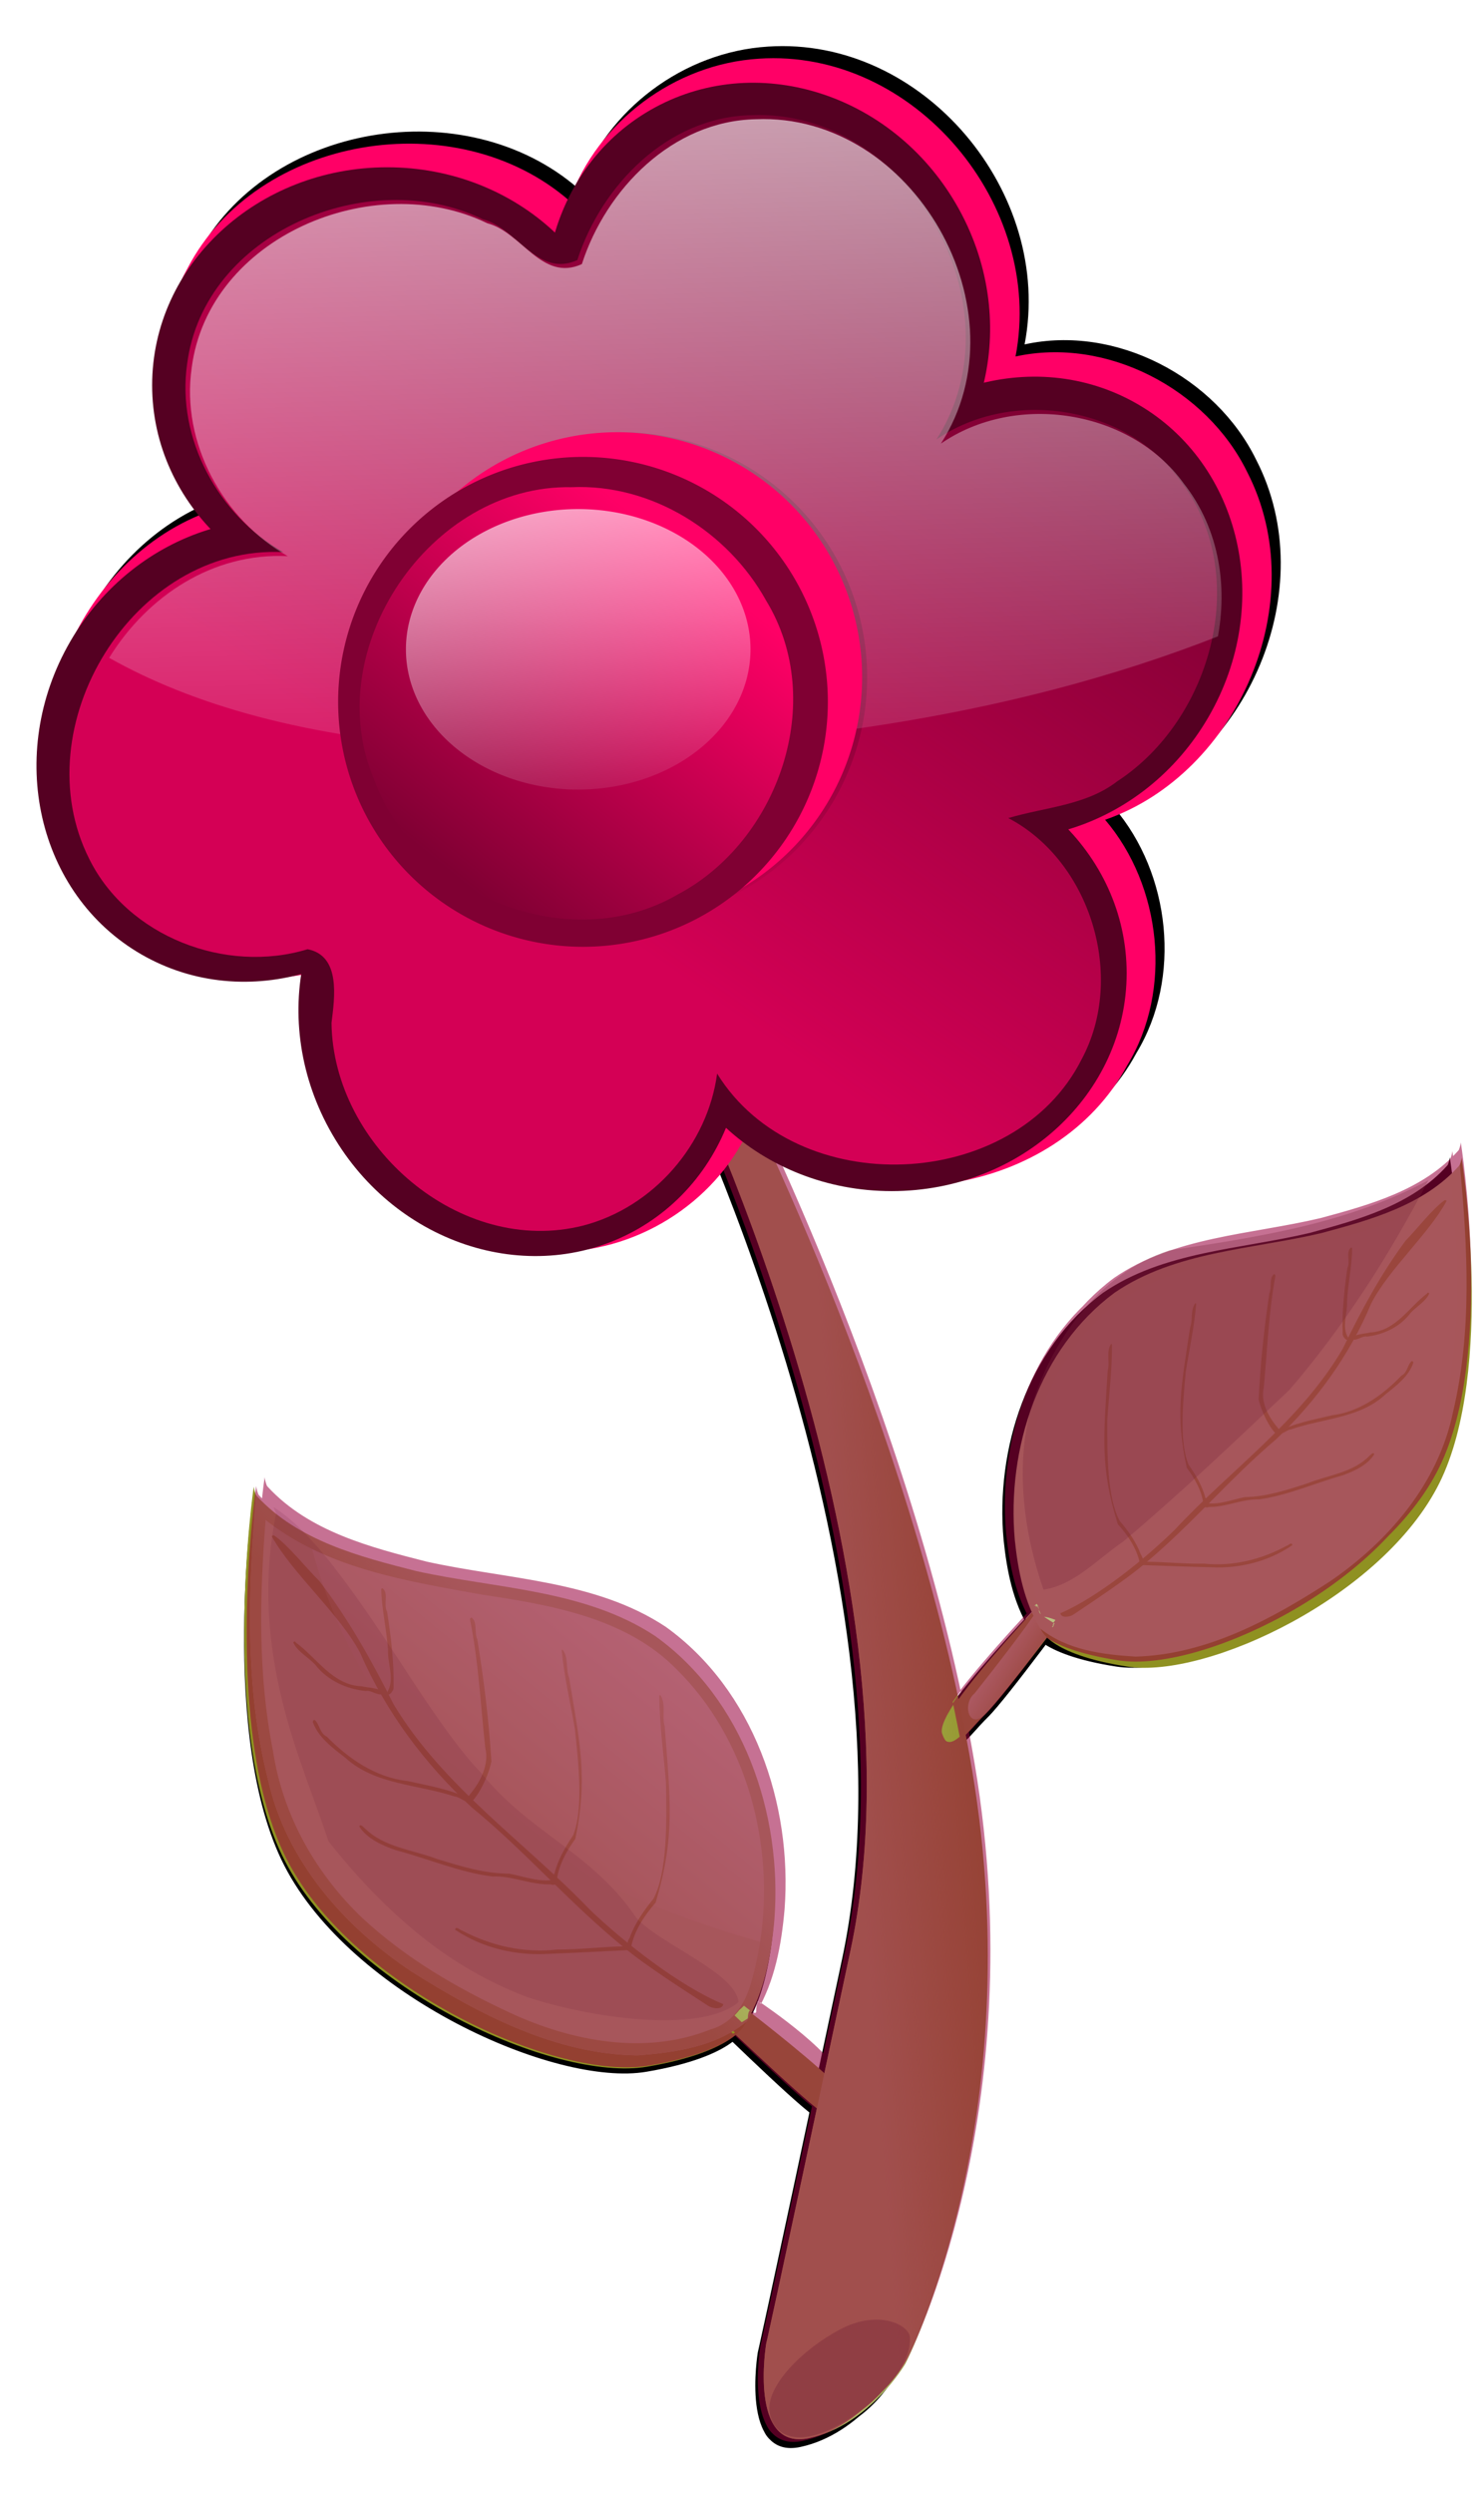 <?xml version="1.0" encoding="UTF-8" standalone="no"?>
<!-- Created with Inkscape (http://www.inkscape.org/) -->
<svg
    xmlns:rdf="http://www.w3.org/1999/02/22-rdf-syntax-ns#"
    xmlns="http://www.w3.org/2000/svg"
    xmlns:cc="http://creativecommons.org/ns#"
    xmlns:xlink="http://www.w3.org/1999/xlink"
    xmlns:dc="http://purl.org/dc/elements/1.1/"
    xmlns:svg="http://www.w3.org/2000/svg"
    xmlns:inkscape="http://www.inkscape.org/namespaces/inkscape"
    xmlns:sodipodi="http://sodipodi.sourceforge.net/DTD/sodipodi-0.dtd"
    xmlns:ns1="http://sozi.baierouge.fr"
    id="svg13670"
    viewBox="0 0 419.85 705.38"
    version="1.1"
  >
  <defs
      id="defs13672"
    >
    <filter
        id="filter11835-0"
        color-interpolation-filters="sRGB"
      >
      <feGaussianBlur
          id="feGaussianBlur11837-5"
          stdDeviation="1.565"
      />
    </filter
    >
    <filter
        id="filter10175-7"
        color-interpolation-filters="sRGB"
      >
      <feGaussianBlur
          id="feGaussianBlur10177-2"
          stdDeviation="0.931"
      />
    </filter
    >
    <filter
        id="filter9933-3"
        color-interpolation-filters="sRGB"
      >
      <feGaussianBlur
          id="feGaussianBlur9935-1"
          stdDeviation="0.199"
      />
    </filter
    >
    <linearGradient
        id="linearGradient12268"
        y2="-393.06"
        xlink:href="#linearGradient9139-9"
        gradientUnits="userSpaceOnUse"
        x2="2961.1"
        y1="-400.93"
        x1="2962.8"
    />
    <linearGradient
        id="linearGradient9139-9"
      >
      <stop
          id="stop9141-1"
          style="stop-color:#cdd2a4"
          offset="0"
      />
      <stop
          id="stop9143-3"
          style="stop-color:#cdd2a4;stop-opacity:0"
          offset="1"
      />
    </linearGradient
    >
    <linearGradient
        id="linearGradient12272"
        y2="-425.68"
        xlink:href="#linearGradient4052-4"
        gradientUnits="userSpaceOnUse"
        x2="2913.3"
        y1="-418.93"
        x1="2896.5"
    />
    <linearGradient
        id="linearGradient4052-4"
      >
      <stop
          id="stop4054-1"
          style="stop-color:#acb262"
          offset="0"
      />
      <stop
          id="stop4056-8"
          style="stop-color:#acb262;stop-opacity:0"
          offset="1"
      />
    </linearGradient
    >
    <linearGradient
        id="linearGradient12274"
        y2="-441.55"
        xlink:href="#linearGradient18931-3-3"
        gradientUnits="userSpaceOnUse"
        x2="2598.7"
        y1="-414.3"
        x1="2632.9"
    />
    <linearGradient
        id="linearGradient18931-3-3"
      >
      <stop
          id="stop18933-0-3"
          style="stop-color:#a0a548"
          offset="0"
      />
      <stop
          id="stop18935-3-0"
          style="stop-color:#a0a548;stop-opacity:0"
          offset="1"
      />
    </linearGradient
    >
    <filter
        id="filter18974-8"
        color-interpolation-filters="sRGB"
      >
      <feGaussianBlur
          id="feGaussianBlur18976-9"
          stdDeviation="0.676"
      />
    </filter
    >
    <filter
        id="filter19104-3"
        color-interpolation-filters="sRGB"
      >
      <feGaussianBlur
          id="feGaussianBlur19106-1"
          stdDeviation="0.628"
      />
    </filter
    >
    <filter
        id="filter19100-3"
        color-interpolation-filters="sRGB"
      >
      <feGaussianBlur
          id="feGaussianBlur19102-4"
          stdDeviation="0.628"
      />
    </filter
    >
    <filter
        id="filter19096-7"
        color-interpolation-filters="sRGB"
      >
      <feGaussianBlur
          id="feGaussianBlur19098-5"
          stdDeviation="0.628"
      />
    </filter
    >
    <filter
        id="filter19092-0"
        height="1.242"
        width="1.052"
        color-interpolation-filters="sRGB"
        y="-.121"
        x="-.026"
      >
      <feGaussianBlur
          id="feGaussianBlur19094-6"
          stdDeviation="0.628"
      />
    </filter
    >
    <filter
        id="filter19108-6"
        height="1.085"
        width="2.08"
        color-interpolation-filters="sRGB"
        y="-.042"
        x="-.54"
      >
      <feGaussianBlur
          id="feGaussianBlur19110-8"
          stdDeviation="0.628"
      />
    </filter
    >
    <filter
        id="filter19112-5"
        height="1.049"
        width="1.333"
        color-interpolation-filters="sRGB"
        y="-.024"
        x="-.166"
      >
      <feGaussianBlur
          id="feGaussianBlur19114-5"
          stdDeviation="0.628"
      />
    </filter
    >
    <filter
        id="filter19120-0"
        color-interpolation-filters="sRGB"
      >
      <feGaussianBlur
          id="feGaussianBlur19122-9"
          stdDeviation="0.628"
      />
    </filter
    >
    <linearGradient
        id="linearGradient12276"
        y2="-413.18"
        xlink:href="#linearGradient19142-5-0"
        gradientUnits="userSpaceOnUse"
        x2="2630.8"
        y1="-538.67"
        x1="2507.1"
    />
    <linearGradient
        id="linearGradient19142-5-0"
      >
      <stop
          id="stop19144-0-3"
          style="stop-color:#ffffff"
          offset="0"
      />
      <stop
          id="stop19146-7-5"
          style="stop-color:#ffffff;stop-opacity:0"
          offset="1"
      />
    </linearGradient
    >
    <filter
        id="filter18742-3"
        color-interpolation-filters="sRGB"
      >
      <feGaussianBlur
          id="feGaussianBlur18744-2"
          stdDeviation="1.585"
      />
    </filter
    >
    <linearGradient
        id="linearGradient12286"
        y2="-677.12"
        xlink:href="#linearGradient11474"
        gradientUnits="userSpaceOnUse"
        x2="2642"
        y1="-571.5"
        x1="2567.2"
    />
    <linearGradient
        id="linearGradient11474"
      >
      <stop
          id="stop11476"
          style="stop-color:#d40055"
          offset="0"
      />
      <stop
          id="stop11478"
          style="stop-color:#d40055;stop-opacity:0"
          offset="1"
      />
    </linearGradient
    >
    <linearGradient
        id="linearGradient12290"
        y2="-570.37"
        xlink:href="#linearGradient19142-5-0"
        gradientUnits="userSpaceOnUse"
        x2="2581.9"
        y1="-733.23"
        x1="2577.7"
    />
    <clipPath
        id="clipPath10724-9"
      >
      <path
          id="path10726-3"
          style="stroke:#000000;stroke-width:.652px;fill:none"
          d="m2484.4-644.02s-6.224 57.052 88.172 54.978c94.396-2.075 125.52-43.567 125.52-43.567l-102.69-86.097-93.359 24.896-18.672 54.978z"
      />
    </clipPath
    >
    <linearGradient
        id="linearGradient12292"
        y2="1709.3"
        gradientUnits="userSpaceOnUse"
        x2="1813.2"
        y1="1648.5"
        x1="1862.7"
      >
      <stop
          id="stop11484"
          style="stop-color:#ff0066"
          offset="0"
      />
      <stop
          id="stop11486"
          style="stop-color:#ff0066;stop-opacity:0"
          offset="1"
      />
    </linearGradient
    >
    <linearGradient
        id="linearGradient12294"
        y2="1131.9"
        gradientUnits="userSpaceOnUse"
        x2="1891.4"
        y1="1026.9"
        x1="1872.3"
      >
      <stop
          id="stop10740-1"
          style="stop-color:#ffffff"
          offset="0"
      />
      <stop
          id="stop10742-1"
          style="stop-color:#ffffff;stop-opacity:0"
          offset="1"
      />
    </linearGradient
    >
    <filter
        id="filter12695-3"
        color-interpolation-filters="sRGB"
      >
      <feGaussianBlur
          id="feGaussianBlur12697-9"
          stdDeviation="1.213"
      />
    </filter
    >
  </defs
  >
  <g
      id="layer1"
      transform="translate(-131.77 112.07)"
    >
    <g
        id="g12847"
        transform="matrix(1.425 0 0 1.425 -1522.7 -2151.7)"
      >
      <g
          id="g12163"
          transform="translate(-563.13 -104.99)"
        >
        <g
            id="g11851"
            style="filter:url(#filter11835-0);fill:#000000"
            transform="matrix(1.534 0 0 1.534 -2110.7 2554.7)"
          >
          <path
              id="path11853"
              style="fill:#000000"
              d="m2599.3-657.85c-10.883 0.671-20.867 8.127-24.531 18.375-14.633-12.715-40.413-8.496-49.406 8.719-5.438 9.721-4.124 22.964 3.25 31.312-17.74 6.059-27.248 29.227-18.031 45.844 5.644 10.71 18.956 16.689 30.625 14.062-2.313 18.04 13.029 35.949 31.281 36.031 10.678 0.267 21.037-6.145 25.469-15.75 14.451 12.362 39.909 8.605 49.031-8.375 5.913-9.738 4.411-23.209-2.875-31.75 17.218-5.979 26.981-28.331 18.379-45.008-5.247-10.739-18.216-17.515-29.973-14.93 3.783-19.599-13.12-39.87-33.219-38.531z"
          />
        </g
        >
        <g
            id="g11292"
            transform="matrix(1.296 .411 -.411 1.296 -2031.3 1255.5)"
          >
          <g
              id="g11294"
              style="filter:url(#filter10175-7);fill:#000000"
              transform="translate(-50.109 -2.375)"
            >
            <g
                id="g11296"
                style="fill:#000000"
                transform="matrix(-.713 .701 .701 .713 5244.6 -2206.6)"
              >
              <g
                  id="g11298"
                  style="fill:#000000"
                  transform="matrix(.954 .3 -.3 .954 -51.6 -896.37)"
              />
            </g
            >
            <g
                id="g11304"
                style="fill:#000000"
              >
              <g
                  id="g11306"
                  style="fill:#000000"
                  transform="matrix(.954 .3 -.3 .954 -51.6 -896.37)"
              />
            </g
            >
            <path
                id="path11316"
                style="fill:#000000"
                d="m2974.5-349.02c1.502 3.498-1.05 9.696-5.172 14.509-5.01 5.849-9.335 5.609-11.004 2.187-1.669-3.422 1.709-10.136 6.157-14.649 4.448-4.513 9.335-3.641 10.02-2.047zm-89.477-169.42s58.492 60.741 64.116 118.11c5.624 57.367 5.624 58.492 5.624 58.492s3.375 14.06 11.248 9.561c7.874-4.499 8.999-12.936 8.999-12.936s6.749-39.369-16.873-85.488c-23.622-46.118-65.241-87.737-65.241-87.737-6.25-5.664-7.56-3.611-7.874-0zm108.8-10.406c-5.284 5.196-12.15 8.803-18.624 12.34-7.856 4.018-16.333 8.544-20.363 16.779-5.655 11.152-4.803 25.046 0.922 36.159 9.873-6.756 22.262-16.978 29.73-29.654 7.803-13.243 8.886-26.514 8.335-35.625zm-26.63 22.148c-0.413 1.184 0.429 2.384 0.356 3.603 1.367 8.581 1.78 12.735 5.744 19.618 1.623 1.152 3.144 2.569 3.984 4.406 0.844 0.621 0.311-0.822-0.081-1.091-0.976-1.516-2.345-2.725-3.759-3.807-2.278-2.624-3.533-8.232-4.522-12.76-0.52-3.327-0.815-6.694-1.582-9.978l-0.079-0.01-0.063 0.021zm-9.38 9.476c-0.335 1.332 0.702 2.558 0.742 3.895 2.332 9.225 3.189 13.716 8.187 20.834 1.883 1.097 3.681 2.494 4.777 4.415 0.981 0.594 0.259-0.927-0.195-1.183-1.213-1.558-2.824-2.743-4.473-3.784-2.742-2.639-4.659-8.632-6.182-13.474-0.893-3.577-1.544-7.221-2.703-10.728l-0.087-0.003-0.066 0.028zm19.576-16.94c-0.511 0.783 0.324 1.917 0.213 2.842 0.845 5.23 1.854 10.113 3.21 15.219 0.884 1.595 3.043 3.764 4.174 4.114 1.098-0.006-0.161-0.988-0.552-1.184-1.507-0.996-3.239-2.623-3.425-4.776-1.166-5.345-2.656-10.631-3.332-16.077-0.037-0.11-0.196-0.206-0.289-0.138zm-0.087 0.093c0.011-0.025-0.041-0.002 0 0zm9.614-7.197c-0.519 0.9 0.603 1.962 0.421 2.987 0.537 3.161 1.191 6.398 2.277 9.383 0.095 0.447 1.265 1.04 0.886 0.238-1.389-1.214-1.113-3.343-1.733-4.973-0.665-2.507-0.874-5.193-1.645-7.636-0.062-0.027-0.149-0.04-0.207 0.001zm4.289 44.304c-2.887 3.022-6.566 5.271-10.68 6.133-2.636 0.897-5.468 1.48-8.07 2.277-0.558-0.223-1.447 0.952-0.406 0.646 3.204-0.906 6.413-1.784 9.608-2.728 4.04-1.064 7.805-3.394 10.328-6.685-0.279-0.462-0.521 0.189-0.779 0.358zm-19.522 9.107c-0.035 0.021 0.023 0.015 0 0zm27.073-25.336c-1.542 3.12-4.864 4.508-7.447 6.629-2.538 1.813-5.118 3.686-8.085 4.677-1.687 0.929-3.301 2.31-5.271 2.568-0.664 0.544 0.244 0.817 0.715 0.389 2.425-0.722 4.232-2.587 6.66-3.279 3.802-1.827 7.005-4.724 10.536-7.037 1.458-1.116 3.022-2.558 3.459-4.327-0.209-0.356-0.444 0.172-0.567 0.38zm1.654-14.989c-0.415 0.724-0.059 1.793-0.769 2.47-1.747 3.559-4.262 6.91-7.929 8.596-2.368 1.441-5.02 2.816-6.887 4.799 0.716 0.481 1.222-0.813 1.847-1.04 3.938-2.954 9.076-4.582 11.571-9.033 1.117-1.687 2.455-3.548 2.488-5.625-0.037-0.155-0.176-0.256-0.32-0.167zm-0.83-10.108c-1.934 2.725-2.726 6.635-6.174 7.936-0.782 0.49-2.023 0.845-2.415 1.68 0.744 0.419 1.37-0.904 2.12-0.948 2.259-1.023 4.193-2.833 5.019-5.21 0.522-1.163 1.662-2.343 1.741-3.566-0.109-0.034-0.267-0.12-0.291 0.106zm-1.9-13.67c-1.284 1.647-2.665 5.491-3.624 7.328-1.976 5.771-3.099 11.78-3.958 17.816-2.673 11.953-10.206 21.743-15.327 32.58-2.747 5.25-7.788 12.901-12.235 16.722 0.342 0.702 1.534 0.077 1.892-0.414 2.025-2.545 6.021-7.502 7.722-10.333 4.703-7.37 8.045-15.612 12.708-23.03 3.85-7.049 6.482-14.867 7.188-23.032 0.897-5.537 4.958-12.281 5.949-17.646-0.09-0.016-0.249-0.082-0.315 0.01zm0.328-1.901c-5.413 8.093-14.44 12.777-22.81 17.35-7.856 4.018-16.333 8.553-20.363 16.788-6.49 12.799-4.404 29.2 3.775 40.877 1.573 2.261 3.863 3.984 6.683 3.813 8.864 0.517 17.151-4.167 23.421-10.093 5.359-5.077 10.334-10.745 13.88-17.245 3.866-7.242 5.487-15.648 4.06-23.807-1.244-9.733-4.587-19.046-8.413-28.031l-0.134 0.2-0.099 0.149zm0.337-3.549c-3.16 7.011-9.875 11.381-16.14 15.408-8.967 5.381-19.547 9.016-26.138 17.458-8.014 11.1-8.149 26.419-2.92 38.827 1.798 4.12 4.048 8.216 7.461 11.169 4.646 1.813 9.808 0.868 14.497-0.317 9.818-3.433 17.317-11.28 23.748-19.126 6.324-8.126 10.69-18.389 9.574-28.927-0.902-12.11-5.283-23.621-10.002-34.691l-0.08 0.198zc-3.16 7.011-9.875 11.381-16.14 15.408-8.967 5.381-19.547 9.016-26.138 17.458-8.014 11.1-8.149 26.419-2.92 38.827 1.798 4.12 4.048 8.216 7.461 11.169 4.646 1.813 9.808 0.868 14.497-0.317 9.818-3.433 17.317-11.28 23.748-19.126 6.324-8.126 10.69-18.389 9.574-28.927-0.902-12.11-5.283-23.621-10.002-34.691l-0.08 0.198zm0-1.292s1.86 6.723-12.633 16.379c-14.493 9.656-30.312 11.72-34.186 32.672-3.873 20.952 9.167 35.127 9.167 35.127s2.01 3.226 13.688 1.413 32.502-21.144 35.3-39.366-11.335-46.225-11.335-46.225zm-140.85 105.49c8.431 1.25 17.257-0.049 25.671-1.148 10.024-1.587 20.969-3.124 30.294 1.8 12.812 6.535 21.432 20.025 23.641 34.232-13.754 0.409-32.194-0.698-47.723-7.42-16.224-7.022-26.221-18.623-31.882-27.465zm39.756 2.544c1.186 0.82 1.22 2.502 2.11 3.59 4.543 8.901 6.974 13.042 7.952 22.125-0.728 2.17-1.182 4.518-0.718 6.794-0.364 1.149-0.846-0.553-0.665-1.069-0.12-2.07 0.333-4.122 0.915-6.085 0.34-3.982-2.294-10.044-4.442-14.923-1.77-3.445-3.778-6.773-5.29-10.346l0.066-0.063 0.071-0.023zm15.138 2.452c1.213 1.011 1.081 2.853 1.949 4.122 4.082 10.154 6.328 14.908 6.505 24.911-1.007 2.295-1.732 4.812-1.449 7.34-0.509 1.217-0.869-0.686-0.62-1.231 0.072-2.27 0.767-4.463 1.594-6.548 0.761-4.31-1.517-11.18-3.383-16.711-1.593-3.93-3.457-7.758-4.755-11.802l0.078-0.061 0.08-0.018zm-29.671-2.483c1.005 0.381 0.997 2.001 1.727 2.787 2.758 5.433 5.128 10.655 7.327 16.32 0.258 2.081-0.279 5.561-1.093 6.651-1.025 0.738-0.52-1.027-0.289-1.474 0.726-1.947 1.234-4.633-0.053-6.759-2.538-5.757-4.734-11.681-7.795-17.2-0.034-0.126 0.042-0.325 0.175-0.324zm0.145 0.028c-0.027-0.016 0.037-0.03 0 0zm-13.811-0.176c1.092 0.485 0.77 2.232 1.632 3.061 1.643 3.302 3.227 6.754 4.24 10.263 0.215 0.48-0.471 1.823-0.662 0.822 0.469-2.069-1.23-3.861-1.759-5.796-1.08-2.781-2.705-5.419-3.644-8.211 0.04-0.068 0.112-0.138 0.193-0.14zm26.029 44.084c4.731 0.853 9.674 0.451 14.081-1.536 3.058-0.952 6.085-2.329 9.044-3.351 0.367-0.585 1.99-0.095 0.815 0.325-3.592 1.329-7.169 2.686-10.778 3.973-4.476 1.748-9.554 2.133-14.129 0.784-0.054-0.619 0.613-0.177 0.967-0.196zm24.314-4.762c0.047-0.004-0.01 0.031 0 0zm-42.328-5.206c3.547 1.855 7.575 0.895 11.413 1.116 3.588-0.034 7.254-0.041 10.684-1.131 2.197-0.28 4.633-0.089 6.639-1.184 0.986 0.056 0.328 0.924-0.401 0.846-2.743 0.972-5.686 0.462-8.412 1.464-4.771 0.878-9.712 0.355-14.56 0.598-2.112-0.05-4.542-0.33-6.147-1.679-0.047-0.472 0.529-0.141 0.784-0.031zm-11.692-12.811c0.876 0.391 1.269 1.627 2.388 1.775 4.035 2.124 8.643 3.535 13.193 2.618 3.177-0.265 6.573-0.784 9.653-0.205-0.34 0.932-1.686 0.072-2.421 0.284-5.662-0.078-11.539 1.89-16.874-0.557-2.182-0.811-4.685-1.634-6.123-3.542-0.067-0.171-0.01-0.357 0.185-0.372zm-6.077-9.957c3.644 1.222 7.029 4.32 11.115 3.194 1.059-0.074 2.454-0.585 3.383-0.075-0.407 0.894-1.886 0.088-2.613 0.556-2.793 0.58-5.817 0.207-8.194-1.442-1.274-0.727-3.132-1.052-4.034-2.134 0.079-0.106 0.166-0.293 0.343-0.099zm-7.495-13.993c2.309 0.66 6.197 3.298 8.333 4.356 5.746 4.024 10.861 8.849 15.749 13.878 10.583 9.299 24.217 13.295 36.319 19.897 6.11 3.018 15.979 6.714 22.701 7.253 0.15 0.883-1.373 1.11-2.039 0.897-3.607-0.994-10.679-2.894-14.178-4.372-9.364-3.664-18.055-9.06-27.415-12.796-8.354-3.943-16.096-9.426-22.285-16.537-4.585-4.538-12.928-8.056-17.484-12.371 0.073-0.076 0.176-0.245 0.299-0.204zm-1.593-1.545c10.514 3.855 22.077 2.093 32.955 0.672 10.024-1.587 20.975-3.116 30.3 1.808 14.703 7.5 23.876 24.157 24.185 40.55 0.069 3.167-0.891 6.32-3.629 8.072-7.888 6.485-18.764 7.747-28.607 6.486-8.42-1.088-16.884-2.986-24.584-6.624-8.5-4.112-15.701-10.826-19.902-19.377-5.438-9.889-8.64-20.81-11.171-31.753l0.26 0.095 0.193 0.071zm-2.717-3.07c7.686 4.376 16.888 3.888 25.44 3.386 11.98-1.073 24.276-4.863 36.121-1.482 14.969 4.888 25.473 19.034 29.019 34.109 1.121 5.047 1.803 10.379 0.632 15.436-3.09 4.832-8.528 7.452-13.689 9.527-11.451 3.46-23.737 1.248-35.03-1.688-11.383-3.269-22.394-9.85-28.496-20.399-7.366-11.867-11.093-25.534-14.206-39.02l0.209 0.13zc7.686 4.376 16.888 3.888 25.44 3.386 11.98-1.073 24.276-4.863 36.121-1.482 14.969 4.888 25.473 19.034 29.019 34.109 1.121 5.047 1.803 10.379 0.632 15.436-3.09 4.832-8.528 7.452-13.689 9.527-11.451 3.46-23.737 1.248-35.03-1.688-11.383-3.269-22.394-9.85-28.496-20.399-7.366-11.867-11.093-25.534-14.206-39.02l0.209 0.13zm-0.873-1.204s2.826 7.508 22.838 6.664c20.012-0.844 36.114-9.643 53.909 7.206s15.278 38.86 15.278 38.86 0.318 4.36-11.764 10.587-44.533 2.367-59.479-12.674-20.782-50.643-20.782-50.643zm38.405-79.131s58.492 60.741 64.116 118.11c5.624 57.367 5.624 58.492 5.624 58.492s2.25 15.748 10.123 11.248c7.874-4.499 10.124-14.623 10.124-14.623s6.749-39.369-16.873-85.488c-23.622-46.118-65.24-87.737-65.24-87.737zs58.492 60.741 64.116 118.11c5.624 57.367 5.624 58.492 5.624 58.492s2.25 15.748 10.123 11.248c7.874-4.499 10.124-14.623 10.124-14.623s6.749-39.369-16.873-85.488c-23.622-46.118-65.24-87.737-65.24-87.737zm53.234 133.16s8.175 2.408 13.92 6.968c3.084 2.448 2.144 1.811 1.545-1.914-0.599-3.725-14.811-7.854-14.811-7.854s-1.062-0.752-0.127 1.899c-0.576-0.195-0.527 0.9-0.527 0.9zm-6.164-1.69s16.328 8.075 20.084 9.255c3.756 1.179 7.712 3.601 7.113-0.124-0.599-3.725-28.332-13.024-28.332-13.024s-3.051-1.548-2.115 1.104c0.936 2.652 3.251 2.789 3.251 2.789zm-0.079 0.251s16.271 8.256 20.027 9.435c3.756 1.179 7.689 3.673 7.158-0.269-0.531-3.942-28.253-13.277-28.253-13.277s-3.04-1.584-2.149 1.212c0.89 2.796 3.217 2.898 3.217 2.898zs16.271 8.256 20.027 9.435c3.756 1.179 7.689 3.673 7.158-0.269-0.531-3.942-28.253-13.277-28.253-13.277s-3.04-1.584-2.149 1.212c0.89 2.796 3.217 2.898 3.217 2.898zm31.074-67.637s-4.137 12.286-5.956 15.777c-1.551 2.978-3.667-0.475-2.373-2.457 4.575-12.023 5.055-14.434 5.055-14.434s-0.268-1.083 0.926 1.464c0.273-0.543 2.348-0.35 2.348-0.35zm1.867-4.906s-5.974 17.208-7.823 20.684c-1.85 3.475-2.971 7.976-5.157 4.901s11.058-29.156 11.058-29.156 1.089-3.243 2.282-0.697-0.36 4.268-0.36 4.268zm0.233 0.124s-5.806 17.297-7.656 20.773c-1.85 3.475-2.904 8.011-5.291 4.83s10.824-29.28 10.824-29.28 1.056-3.261 2.382-0.643c1.327 2.618-0.26 4.322-0.26 4.322zs-5.806 17.297-7.656 20.773c-1.85 3.475-2.904 8.011-5.291 4.83s10.824-29.28 10.824-29.28 1.056-3.261 2.382-0.643c1.327 2.618-0.26 4.322-0.26 4.322z"
            />
          </g
          >
          <g
              id="g11318"
            >
            <g
                id="g11320"
                transform="matrix(-.713 .701 .701 .713 5244.6 -2206.6)"
              >
              <g
                  id="g11322"
                  transform="matrix(.954 .3 -.3 .954 -51.6 -896.37)"
                >
                <g
                    id="g11324"
                    style="filter:url(#filter9933-3);fill:#000000"
                    transform="matrix(1 0 0 1.067 0 26.982)"
                  >
                  <path
                      id="path11326"
                      style="fill:#000000"
                      d="m2951-396.99s17.997 2.812 21.934 2.812c3.937 0 8.436 1.125 6.749-2.25-1.687-3.374-30.933-3.937-30.933-3.937s-3.374-0.562-1.687 1.687c1.687 2.25 3.937 1.687 3.937 1.687z"
                  />
                  <path
                      id="path11328"
                      style="fill:#000000"
                      d="m2951-396.99s17.997 2.812 21.934 2.812c3.937 0 8.436 1.125 6.749-2.25-1.687-3.374-30.933-3.937-30.933-3.937s-3.374-0.562-1.687 1.687c1.687 2.25 3.937 1.687 3.937 1.687z"
                  />
                </g
                >
                <g
                    id="g11330"
                  >
                  <path
                      id="path11332"
                      style="fill:#989b36"
                      d="m2951-396.99s17.997 2.812 21.934 2.812c3.937 0 8.436 1.125 6.749-2.25-1.687-3.374-30.933-3.937-30.933-3.937s-3.374-0.562-1.687 1.687c1.687 2.25 3.937 1.687 3.937 1.687z"
                  />
                  <path
                      id="path11334"
                      style="fill:url(#linearGradient12268)"
                      d="m2956.2-396.34s12.789 2.12 16.726 2.155c3.358 0.03 1.303-3.46-1.054-3.249-12.763-1.611-15.117-2.319-15.117-2.319s-0.83-0.745 0.857 1.505c-0.608-0.014-1.413 1.908-1.413 1.908z"
                  />
                </g
                >
              </g
              >
            </g
            >
            <g
                id="g11336"
              >
              <g
                  id="g11338"
                  transform="matrix(.954 .3 -.3 .954 -51.6 -896.37)"
                >
                <g
                    id="g11340"
                    style="filter:url(#filter9933-3);fill:#000000"
                    transform="matrix(1 0 0 1.067 0 26.982)"
                  >
                  <path
                      id="path11342"
                      style="fill:#000000"
                      d="m2951-396.99s17.997 2.812 21.934 2.812c3.937 0 8.436 1.125 6.749-2.25-1.687-3.374-30.933-3.937-30.933-3.937s-3.374-0.562-1.687 1.687c1.687 2.25 3.937 1.687 3.937 1.687z"
                  />
                  <path
                      id="path11344"
                      style="fill:#000000"
                      d="m2951-396.99s17.997 2.812 21.934 2.812c3.937 0 8.436 1.125 6.749-2.25-1.687-3.374-30.933-3.937-30.933-3.937s-3.374-0.562-1.687 1.687c1.687 2.25 3.937 1.687 3.937 1.687z"
                  />
                </g
                >
                <g
                    id="g11346"
                  >
                  <path
                      id="path11348"
                      style="fill:#989b36"
                      d="m2951-396.99s17.997 2.812 21.934 2.812c3.937 0 8.436 1.125 6.749-2.25-1.687-3.374-30.933-3.937-30.933-3.937s-3.374-0.562-1.687 1.687c1.687 2.25 3.937 1.687 3.937 1.687z"
                  />
                  <path
                      id="path11350"
                      style="fill:url(#linearGradient12268)"
                      d="m2957.4-397.23s8.521-0.152 15.368 2.477c3.675 1.411 2.588 1.086 0.901-2.289-1.687-3.374-16.484-3.056-16.484-3.056s-1.239-0.399 0.448 1.85c-0.608-0.014-0.234 1.017-0.234 1.017z"
                  />
                </g
                >
              </g
              >
            </g
            >
            <path
                id="path11352"
                style="fill:#94972d"
                d="m2835.7-522.41s58.492 60.741 64.116 118.11c5.624 57.367 5.624 58.492 5.624 58.492s2.25 15.748 10.124 11.248c7.874-4.499 10.124-14.623 10.124-14.623s6.749-39.369-16.873-85.488c-23.622-46.118-65.241-87.737-65.241-87.737z"
            />
            <path
                id="path11354"
                style="fill:url(#linearGradient12272)"
                d="m2835.7-522.41s58.492 60.741 64.116 118.11c5.624 57.367 5.624 58.492 5.624 58.492s2.25 15.748 10.124 11.248c7.874-4.499 10.124-14.623 10.124-14.623s6.749-39.369-16.873-85.488c-23.622-46.118-65.241-87.737-65.241-87.737z"
            />
            <g
                id="g11356"
                transform="matrix(-.403 .168 .168 .403 3972.8 -684.76)"
              >
              <path
                  id="path11358"
                  style="fill:#8f9121"
                  d="m2700.7-524.58s0.634 18.381-42.466 34.226c-43.1 15.846-84.932 11.409-107.75 62.748s1.901 95.707 1.901 95.707 3.169 9.507 34.226 12.043c31.057 2.535 96.341-34.226 114.72-79.228 18.381-45.001-0.634-125.5-0.634-125.5z"
              />
              <path
                  id="path11360"
                  style="fill:#b9c17f"
                  d="m2699.9-521.27c-12.413 16.033-32.319 23.107-50.86 29.581-26.301 8.284-55.666 11.097-77.756 28.688-27.375 23.533-37.143 62.728-31.367 97.76 2.075 11.67 5.329 23.555 12.262 33.228 10.796 7.506 24.614 8.258 37.367 8.103 27.284-2.765 51.34-18.271 72.653-34.436 21.212-16.947 38.72-40.577 42.34-68.281 5.134-31.607 0.982-63.817-4.311-95.101l-0.327 0.46z"
              />
              <path
                  id="path11362"
                  style="fill:url(#linearGradient12274)"
                  d="m2699.9-521.27c-12.413 16.033-32.319 23.107-50.86 29.581-26.301 8.284-55.666 11.097-77.756 28.688-27.375 23.533-37.143 62.728-31.367 97.76 2.075 11.67 5.329 23.555 12.262 33.228 10.796 7.506 24.614 8.258 37.367 8.103 27.284-2.765 51.34-18.271 72.653-34.436 21.212-16.947 38.72-40.577 42.34-68.281 5.134-31.607 0.982-63.817-4.311-95.101l-0.327 0.46z"
              />
              <path
                  id="path11364"
                  style="fill:#bac181"
                  d="m2696.9-512.38c-18.857 17.422-44.883 23.88-69.158 30.458-22.613 5.471-47.14 11.885-62.537 30.523-24.512 28.827-29.25 72.164-15.46 107.13 2.644 6.764 7.454 12.59 14.792 13.887 22.409 6.776 46.54-0.135 66.261-11.476 16.862-9.722 33.105-21.195 46.196-35.68 14.367-16.192 23.694-36.747 25.051-58.546 2.797-25.721-0.048-51.657-4.332-77.047l-0.466 0.43-0.347 0.32z"
              />
              <path
                  id="path11366"
                  style="filter:url(#filter18974-8);fill:#9c9f3e"
                  d="m2689.7-494.95c-4.136 3.169-9.81 11.488-13.257 15.292-8.279 12.54-14.596 26.131-20.279 39.935-13.648 26.784-37.991 45.686-57.012 68.436-9.869 10.869-26.809 26.122-40.024 32.644 0.442 1.849 3.732 1.053 4.906 0.094 6.494-4.876 19.267-14.344 25.129-20.08 15.94-14.779 29.045-32.396 44.916-47.312 13.65-14.504 24.753-31.518 31.318-50.451 5.482-12.599 19.471-26.263 25.083-38.402-0.213-0.09-0.565-0.336-0.781-0.156z"
                  transform="matrix(1.041 0 0 1.083 -104.61 28.297)"
              />
              <path
                  id="path11368"
                  style="filter:url(#filter19104-3);fill:#9c9f3e"
                  d="m2691.3-471.48c-6.636 5.798-11.07 15.337-20.711 16.552-2.308 0.776-5.708 0.923-7.227 2.823 1.65 1.532 4.069-1.474 6.02-1.126 6.421-1.234 12.494-4.686 16.073-10.271 2.054-2.662 5.703-4.986 6.657-8.072-0.259-0.155-0.61-0.473-0.812 0.094z"
              />
              <path
                  id="path11370"
                  style="filter:url(#filter19100-3);fill:#9c9f3e"
                  d="m2687.2-445.05c-1.509 1.6-1.253 4.562-3.491 5.86-6.669 8.051-15.177 15.097-25.617 17.164-6.958 2.238-14.603 4.133-20.611 8.069 1.54 1.674 3.632-1.333 5.375-1.531 11.915-5.153 26.088-6.166 35.224-16.045 3.902-3.639 8.476-7.587 9.838-12.892-0.001-0.418-0.294-0.765-0.719-0.625z"
              />
              <path
                  id="path11372"
                  style="filter:url(#filter19096-7);fill:#9c9f3e"
                  d="m2673.8-407.64c-5.872 7.051-15.244 8.569-23.173 12.418-7.624 3.088-15.39 6.304-23.608 7.02-4.898 1.344-9.884 3.893-15.094 3.344-2.039 0.987 0.121 2.246 1.594 1.438 6.663-0.361 12.443-4.032 19.094-4.312 10.871-2.346 20.868-7.806 31.344-11.562 4.426-1.965 9.322-4.701 11.531-8.969-0.316-1.041-1.244 0.167-1.688 0.625z"
              />
              <path
                  id="path11374"
                  style="filter:url(#filter19092-0);fill:#9c9f3e"
                  d="m2644.4-370.67c-9.261 5.973-20.078 9.478-31.156 9.156-7.311 0.679-14.93 0.433-22.094 0.875-1.293-0.915-4.296 1.552-1.438 1.406 8.773-0.352 17.54-0.631 26.312-1.086 11.015-0.244 22.101-3.904 30.594-10.789-0.43-1.357-1.453 0.165-2.219 0.438zm-55.656 11.344c-0.104 0.033 0.043 0.058 0 0z"
              />
              <path
                  id="path11376"
                  style="filter:url(#filter19108-6);fill:#9c9f3e"
                  d="m2660.7-486.91c-1.884 1.99 0.338 5.402-0.756 7.917-0.567 8.436-0.881 17.138 0.069 25.458-0.03 1.205 2.604 3.445 2.125 1.156-2.815-3.967-0.797-9.256-1.384-13.816-0.163-6.838 0.952-13.852 0.478-20.59-0.142-0.108-0.358-0.194-0.531-0.125z"
              />
              <path
                  id="path11378"
                  style="filter:url(#filter19112-5);fill:#9c9f3e"
                  d="m2631.9-474.55c-1.792 1.692-0.348 5.113-1.2 7.419-1.05 13.929-1.467 27.07-1.128 40.997 1.288 4.632 5.488 11.524 8.172 13.115 2.819 0.66 0.196-2.631-0.688-3.375-3.251-3.482-6.693-8.719-5.844-14.353 0.298-14.421-0.273-28.893 1.344-43.272-0.04-0.298-0.374-0.65-0.656-0.531zm-0.281 0.188c0.043-0.058-0.104-0.033 0 0z"
              />
              <path
                  id="path11380"
                  style="filter:url(#filter19120-0);fill:#9c9f3e"
                  d="m2571.3-443.16c-1.677 3.209 0.225 6.991-0.493 10.442 0.306 25.087-0.259 37.129 8.18 58.455 4.153 3.971 7.905 8.658 9.533 14.259 2.151 2.127 1.234-2.218 0.228-3.152-2.152-4.74-5.555-8.769-9.142-12.454-5.408-8.452-6.638-24.998-7.564-38.35-0.09-9.722 0.481-19.465-0.333-29.17l-0.22-0.062-0.186 0.031z"
              />
              <path
                  id="path11382"
                  style="filter:url(#filter19120-0);fill:#9c9f3e"
                  d="m2590.3-461.54c-1.677 3.209 0.225 6.991-0.493 10.442 0.306 25.087-0.259 37.129 8.18 58.455 4.153 3.971 7.905 8.658 9.533 14.259 2.151 2.127 1.234-2.218 0.228-3.152-2.152-4.74-5.555-8.769-9.142-12.454-5.408-8.452-6.638-24.998-7.564-38.35-0.09-9.722 0.481-19.465-0.333-29.17l-0.22-0.062-0.186 0.031z"
                  transform="matrix(.91 .082 -.082 .91 207.52 -253.56)"
              />
              <path
                  id="path11384"
                  style="fill:url(#linearGradient12276)"
                  d="m2683.1-502.09c-16.743 10.073-36.568 15.1-55.344 20.188-22.614 5.471-47.134 11.862-62.531 30.5-21.358 25.118-27.718 61.265-19.875 93.281 29.47-11.252 67.523-29.842 94.469-57.75 28.151-29.156 39.09-62.518 43.281-86.219z"
              />
            </g
            >
            <g
                id="g11386"
                transform="matrix(.369 -.088 .088 .369 1999.5 -110.32)"
              >
              <path
                  id="path11388"
                  style="fill:#8f9121"
                  d="m2700.7-524.58s0.634 18.381-42.466 34.226c-43.1 15.846-84.932 11.409-107.75 62.748s1.901 95.707 1.901 95.707 3.169 9.507 34.226 12.043c31.057 2.535 96.341-34.226 114.72-79.228 18.381-45.001-0.634-125.5-0.634-125.5z"
              />
              <path
                  id="path11390"
                  style="fill:#b9c17f"
                  d="m2699.9-521.27c-12.413 16.033-32.319 23.107-50.86 29.581-26.301 8.284-55.666 11.097-77.756 28.688-27.375 23.533-37.143 62.728-31.367 97.76 2.075 11.67 5.329 23.555 12.262 33.228 10.796 7.506 24.614 8.258 37.367 8.103 27.284-2.765 51.34-18.271 72.653-34.436 21.212-16.947 38.72-40.577 42.34-68.281 5.134-31.607 0.982-63.817-4.311-95.101l-0.327 0.46z"
              />
              <path
                  id="path11392"
                  style="fill:url(#linearGradient12274)"
                  d="m2699.9-521.27c-12.413 16.033-32.319 23.107-50.86 29.581-26.301 8.284-55.666 11.097-77.756 28.688-27.375 23.533-37.143 62.728-31.367 97.76 2.075 11.67 5.329 23.555 12.262 33.228 10.796 7.506 24.614 8.258 37.367 8.103 27.284-2.765 51.34-18.271 72.653-34.436 21.212-16.947 38.72-40.577 42.34-68.281 5.134-31.607 0.982-63.817-4.311-95.101l-0.327 0.46z"
              />
              <path
                  id="path11394"
                  style="fill:#bac181"
                  d="m2696.9-512.38c-18.857 17.422-44.883 23.88-69.158 30.458-22.613 5.471-47.14 11.885-62.537 30.523-24.512 28.827-29.25 72.164-15.46 107.13 2.644 6.764 7.454 12.59 14.792 13.887 22.409 6.776 46.54-0.135 66.261-11.476 16.862-9.722 33.105-21.195 46.196-35.68 14.367-16.192 23.694-36.747 25.051-58.546 2.797-25.721-0.048-51.657-4.332-77.047l-0.466 0.43-0.347 0.32z"
              />
              <path
                  id="path11396"
                  style="filter:url(#filter18974-8);fill:#9c9f3e"
                  d="m2689.7-494.95c-4.136 3.169-9.81 11.488-13.257 15.292-8.279 12.54-14.596 26.131-20.279 39.935-13.648 26.784-37.991 45.686-57.012 68.436-9.869 10.869-26.809 26.122-40.024 32.644 0.442 1.849 3.732 1.053 4.906 0.094 6.494-4.876 19.267-14.344 25.129-20.08 15.94-14.779 29.045-32.396 44.916-47.312 13.65-14.504 24.753-31.518 31.318-50.451 5.482-12.599 19.471-26.263 25.083-38.402-0.213-0.09-0.565-0.336-0.781-0.156z"
                  transform="matrix(1.041 0 0 1.083 -104.61 28.297)"
              />
              <path
                  id="path11398"
                  style="filter:url(#filter19104-3);fill:#9c9f3e"
                  d="m2691.3-471.48c-6.636 5.798-11.07 15.337-20.711 16.552-2.308 0.776-5.708 0.923-7.227 2.823 1.65 1.532 4.069-1.474 6.02-1.126 6.421-1.234 12.494-4.686 16.073-10.271 2.054-2.662 5.703-4.986 6.657-8.072-0.259-0.155-0.61-0.473-0.812 0.094z"
              />
              <path
                  id="path11400"
                  style="filter:url(#filter19100-3);fill:#9c9f3e"
                  d="m2687.2-445.05c-1.509 1.6-1.253 4.562-3.491 5.86-6.669 8.051-15.177 15.097-25.617 17.164-6.958 2.238-14.603 4.133-20.611 8.069 1.54 1.674 3.632-1.333 5.375-1.531 11.915-5.153 26.088-6.166 35.224-16.045 3.902-3.639 8.476-7.587 9.838-12.892-0.001-0.418-0.294-0.765-0.719-0.625z"
              />
              <path
                  id="path11402"
                  style="filter:url(#filter19096-7);fill:#9c9f3e"
                  d="m2673.8-407.64c-5.872 7.051-15.244 8.569-23.173 12.418-7.624 3.088-15.39 6.304-23.608 7.02-4.898 1.344-9.884 3.893-15.094 3.344-2.039 0.987 0.121 2.246 1.594 1.438 6.663-0.361 12.443-4.032 19.094-4.312 10.871-2.346 20.868-7.806 31.344-11.562 4.426-1.965 9.322-4.701 11.531-8.969-0.316-1.041-1.244 0.167-1.688 0.625z"
              />
              <path
                  id="path11404"
                  style="filter:url(#filter19092-0);fill:#9c9f3e"
                  d="m2644.4-370.67c-9.261 5.973-20.078 9.478-31.156 9.156-7.311 0.679-14.93 0.433-22.094 0.875-1.293-0.915-4.296 1.552-1.438 1.406 8.773-0.352 17.54-0.631 26.312-1.086 11.015-0.244 22.101-3.904 30.594-10.789-0.43-1.357-1.453 0.165-2.219 0.438zm-55.656 11.344c-0.104 0.033 0.043 0.058 0 0z"
              />
              <path
                  id="path11406"
                  style="filter:url(#filter19108-6);fill:#9c9f3e"
                  d="m2660.7-486.91c-1.884 1.99 0.338 5.402-0.756 7.917-0.567 8.436-0.881 17.138 0.069 25.458-0.03 1.205 2.604 3.445 2.125 1.156-2.815-3.967-0.797-9.256-1.384-13.816-0.163-6.838 0.952-13.852 0.478-20.59-0.142-0.108-0.358-0.194-0.531-0.125z"
              />
              <path
                  id="path11408"
                  style="filter:url(#filter19112-5);fill:#9c9f3e"
                  d="m2631.9-474.55c-1.792 1.692-0.348 5.113-1.2 7.419-1.05 13.929-1.467 27.07-1.128 40.997 1.288 4.632 5.488 11.524 8.172 13.115 2.819 0.66 0.196-2.631-0.688-3.375-3.251-3.482-6.693-8.719-5.844-14.353 0.298-14.421-0.273-28.893 1.344-43.272-0.04-0.298-0.374-0.65-0.656-0.531zm-0.281 0.188c0.043-0.058-0.104-0.033 0 0z"
              />
              <path
                  id="path11410"
                  style="filter:url(#filter19120-0);fill:#9c9f3e"
                  d="m2571.3-443.16c-1.677 3.209 0.225 6.991-0.493 10.442 0.306 25.087-0.259 37.129 8.18 58.455 4.153 3.971 7.905 8.658 9.533 14.259 2.151 2.127 1.234-2.218 0.228-3.152-2.152-4.74-5.555-8.769-9.142-12.454-5.408-8.452-6.638-24.998-7.564-38.35-0.09-9.722 0.481-19.465-0.333-29.17l-0.22-0.062-0.186 0.031z"
              />
              <path
                  id="path11412"
                  style="filter:url(#filter19120-0);fill:#9c9f3e"
                  d="m2590.3-461.54c-1.677 3.209 0.225 6.991-0.493 10.442 0.306 25.087-0.259 37.129 8.18 58.455 4.153 3.971 7.905 8.658 9.533 14.259 2.151 2.127 1.234-2.218 0.228-3.152-2.152-4.74-5.555-8.769-9.142-12.454-5.408-8.452-6.638-24.998-7.564-38.35-0.09-9.722 0.481-19.465-0.333-29.17l-0.22-0.062-0.186 0.031z"
                  transform="matrix(.91 .082 -.082 .91 207.52 -253.56)"
              />
              <path
                  id="path11414"
                  style="fill:url(#linearGradient12276)"
                  d="m2683.1-502.09c-16.743 10.073-36.568 15.1-55.344 20.188-22.614 5.471-47.134 11.862-62.531 30.5-21.358 25.118-27.718 61.265-19.875 93.281 29.47-11.252 67.523-29.842 94.469-57.75 28.151-29.156 39.09-62.518 43.281-86.219z"
              />
            </g
            >
            <path
                id="path11416"
                style="fill:url(#linearGradient12272)"
                d="m2835.7-522.41s58.492 60.741 64.116 118.11c5.624 57.367 5.624 58.492 5.624 58.492s3.374 14.06 11.248 9.561c7.874-4.499 8.999-12.936 8.999-12.936s6.749-39.369-16.873-85.488c-23.622-46.118-65.241-87.737-65.241-87.737-6.25-5.664-7.56-3.611-7.874 0z"
            />
            <path
                id="path11418"
                style="opacity:0.22;fill:#000000"
                d="m2921-340.63c-0.126 2.157-3.579 3.706-7.586 3.976-4.87 0.328-7.477-1.659-7.477-3.856s4.12-3.607 8.238-3.607 6.882 2.505 6.825 3.487z"
                transform="matrix(1.08 -1.096 .76 1.558 29.323 3379)"
            />
          </g
          >
        </g
        >
        <g
            id="g11490"
            transform="matrix(1.296 .411 -.411 1.296 -1668.7 1218.4)"
          >
          <g
              id="g11492"
              style="filter:url(#filter10175-7);fill:#000000"
              transform="translate(-50.109 -2.375)"
            >
            <g
                id="g11494"
                style="fill:#000000"
                transform="matrix(-.713 .701 .701 .713 5244.6 -2206.6)"
              >
              <g
                  id="g11496"
                  style="fill:#000000"
                  transform="matrix(.954 .3 -.3 .954 -51.6 -896.37)"
              />
            </g
            >
            <g
                id="g11502"
                style="fill:#000000"
              >
              <g
                  id="g11504"
                  style="fill:#000000"
                  transform="matrix(.954 .3 -.3 .954 -51.6 -896.37)"
              />
            </g
            >
          </g
          >
          <g
              id="g11516"
            >
            <g
                id="g11518"
                transform="matrix(-.713 .701 .701 .713 5244.6 -2206.6)"
              >
              <g
                  id="g11520"
                  transform="matrix(.954 .3 -.3 .954 -51.6 -896.37)"
              />
            </g
            >
            <g
                id="g11534"
              >
              <g
                  id="g11536"
                  transform="matrix(.954 .3 -.3 .954 -51.6 -896.37)"
              />
            </g
            >
            <path
                id="path11616"
                style="opacity:.558;fill:#98003d"
                d="m2679.3-247.32c1.502 3.498-1.05 9.696-5.172 14.509-5.01 5.849-9.335 5.609-11.004 2.187-1.669-3.422 1.709-10.136 6.157-14.649 4.448-4.513 9.336-3.641 10.02-2.047zm-89.477-169.42s58.492 60.741 64.116 118.11c5.624 57.367 5.624 58.492 5.624 58.492s3.374 14.06 11.248 9.561c7.874-4.499 8.999-12.936 8.999-12.936s6.749-39.369-16.873-85.488c-23.622-46.118-65.241-87.737-65.241-87.737-6.25-5.664-7.56-3.611-7.874-0zm108.8-10.406c-5.284 5.196-12.15 8.803-18.624 12.34-7.856 4.018-16.333 8.544-20.363 16.779-5.655 11.152-4.803 25.046 0.922 36.159 9.873-6.756 22.262-16.978 29.73-29.654 7.803-13.243 8.886-26.514 8.335-35.625zm-26.63 22.148c-0.413 1.184 0.429 2.384 0.356 3.603 1.367 8.581 1.78 12.735 5.744 19.618 1.623 1.152 3.144 2.569 3.984 4.406 0.844 0.621 0.311-0.822-0.081-1.091-0.976-1.516-2.345-2.725-3.759-3.807-2.278-2.624-3.533-8.232-4.522-12.76-0.52-3.327-0.815-6.694-1.582-9.978l-0.079-0.01-0.063 0.021zm-9.38 9.476c-0.335 1.332 0.702 2.558 0.742 3.895 2.332 9.225 3.189 13.716 8.187 20.834 1.883 1.097 3.681 2.494 4.777 4.415 0.981 0.594 0.259-0.927-0.195-1.183-1.213-1.558-2.825-2.743-4.473-3.784-2.742-2.639-4.659-8.632-6.182-13.474-0.893-3.577-1.544-7.221-2.703-10.728l-0.087-0.003-0.066 0.028zm19.576-16.94c-0.511 0.783 0.324 1.917 0.213 2.842 0.845 5.23 1.854 10.113 3.21 15.219 0.884 1.595 3.043 3.764 4.174 4.114 1.098-0.006-0.161-0.988-0.552-1.184-1.507-0.996-3.24-2.623-3.425-4.776-1.166-5.345-2.656-10.631-3.332-16.077-0.038-0.11-0.196-0.206-0.289-0.138zm-0.087 0.093c0.011-0.025-0.042-0.002 0 0zm9.613-7.197c-0.519 0.9 0.603 1.962 0.421 2.987 0.537 3.161 1.191 6.398 2.277 9.383 0.095 0.447 1.265 1.04 0.886 0.238-1.389-1.214-1.113-3.343-1.732-4.973-0.665-2.507-0.874-5.193-1.645-7.636-0.062-0.027-0.149-0.04-0.207 0.001zm4.289 44.304c-2.887 3.022-6.566 5.271-10.68 6.133-2.636 0.897-5.468 1.48-8.07 2.277-0.558-0.223-1.447 0.952-0.406 0.646 3.204-0.906 6.413-1.784 9.607-2.728 4.04-1.064 7.805-3.394 10.328-6.685-0.279-0.462-0.521 0.189-0.779 0.358zm-19.522 9.107c-0.035 0.021 0.023 0.015 0 0zm27.073-25.336c-1.542 3.12-4.864 4.508-7.447 6.629-2.538 1.813-5.118 3.686-8.085 4.677-1.687 0.929-3.301 2.31-5.271 2.568-0.665 0.544 0.243 0.817 0.715 0.389 2.425-0.722 4.232-2.587 6.66-3.279 3.802-1.827 7.005-4.724 10.536-7.037 1.458-1.116 3.022-2.558 3.459-4.327-0.209-0.356-0.444 0.172-0.567 0.38zm1.654-14.989c-0.415 0.724-0.059 1.793-0.769 2.47-1.747 3.559-4.262 6.91-7.929 8.596-2.368 1.441-5.02 2.816-6.887 4.799 0.716 0.481 1.222-0.813 1.847-1.04 3.938-2.954 9.076-4.582 11.571-9.033 1.117-1.687 2.455-3.548 2.488-5.625-0.037-0.155-0.176-0.256-0.32-0.167zm-0.83-10.108c-1.934 2.725-2.726 6.635-6.174 7.936-0.782 0.49-2.023 0.845-2.415 1.68 0.744 0.419 1.37-0.904 2.12-0.948 2.259-1.023 4.193-2.833 5.019-5.21 0.522-1.163 1.662-2.343 1.741-3.566-0.109-0.034-0.267-0.12-0.291 0.106zm-1.9-13.67c-1.284 1.647-2.665 5.491-3.624 7.328-1.976 5.771-3.099 11.78-3.958 17.816-2.673 11.953-10.206 21.743-15.327 32.58-2.747 5.25-7.788 12.901-12.235 16.722 0.342 0.702 1.534 0.077 1.892-0.414 2.025-2.545 6.021-7.502 7.722-10.333 4.702-7.37 8.045-15.612 12.708-23.03 3.85-7.049 6.482-14.867 7.188-23.032 0.897-5.537 4.958-12.281 5.949-17.646-0.09-0.016-0.249-0.082-0.315 0.01zm0.328-1.901c-5.413 8.093-14.44 12.777-22.81 17.35-7.856 4.018-16.333 8.553-20.363 16.788-6.49 12.799-4.404 29.2 3.775 40.877 1.573 2.261 3.863 3.984 6.683 3.813 8.864 0.517 17.151-4.167 23.421-10.093 5.359-5.077 10.334-10.745 13.88-17.245 3.866-7.242 5.487-15.648 4.06-23.807-1.244-9.733-4.587-19.046-8.413-28.031l-0.134 0.2-0.1 0.149zm0.337-3.549c-3.16 7.011-9.875 11.381-16.14 15.408-8.967 5.381-19.547 9.016-26.138 17.458-8.014 11.1-8.149 26.419-2.92 38.827 1.797 4.12 4.048 8.216 7.461 11.169 4.646 1.813 9.808 0.868 14.497-0.317 9.818-3.433 17.317-11.28 23.748-19.126 6.324-8.126 10.69-18.389 9.575-28.927-0.902-12.11-5.283-23.621-10.002-34.691l-0.08 0.198zc-3.16 7.011-9.875 11.381-16.14 15.408-8.967 5.381-19.547 9.016-26.138 17.458-8.014 11.1-8.149 26.419-2.92 38.827 1.797 4.12 4.048 8.216 7.461 11.169 4.646 1.813 9.808 0.868 14.497-0.317 9.818-3.433 17.317-11.28 23.748-19.126 6.324-8.126 10.69-18.389 9.575-28.927-0.902-12.11-5.283-23.621-10.002-34.691l-0.08 0.198zm0-1.292s1.86 6.723-12.633 16.379c-14.493 9.656-30.312 11.72-34.186 32.672-3.873 20.952 9.167 35.127 9.167 35.127s2.01 3.226 13.688 1.413 32.502-21.144 35.3-39.366c2.798-18.222-11.335-46.225-11.335-46.225zm-140.85 105.49c8.431 1.25 17.257-0.049 25.671-1.148 10.024-1.587 20.969-3.124 30.294 1.8 12.812 6.535 21.432 20.025 23.641 34.232-13.754 0.409-32.194-0.698-47.723-7.42-16.224-7.022-26.221-18.623-31.882-27.465zm39.756 2.544c1.186 0.82 1.22 2.502 2.11 3.59 4.543 8.901 6.974 13.042 7.952 22.125-0.728 2.17-1.182 4.518-0.718 6.794-0.364 1.149-0.846-0.553-0.665-1.069-0.12-2.07 0.333-4.122 0.915-6.085 0.34-3.982-2.294-10.044-4.442-14.923-1.77-3.445-3.778-6.773-5.29-10.346l0.066-0.063 0.071-0.023zm15.138 2.452c1.213 1.011 1.081 2.853 1.949 4.122 4.082 10.154 6.328 14.908 6.505 24.911-1.007 2.295-1.732 4.812-1.449 7.34-0.509 1.217-0.869-0.686-0.62-1.231 0.072-2.27 0.767-4.463 1.594-6.548 0.761-4.31-1.517-11.18-3.383-16.711-1.593-3.93-3.457-7.758-4.755-11.802l0.078-0.061 0.08-0.018zm-29.671-2.483c1.005 0.381 0.997 2.001 1.727 2.787 2.758 5.433 5.128 10.655 7.327 16.32 0.258 2.081-0.279 5.561-1.093 6.651-1.025 0.738-0.52-1.027-0.289-1.474 0.726-1.947 1.234-4.633-0.053-6.759-2.538-5.757-4.734-11.681-7.795-17.2-0.034-0.126 0.042-0.325 0.175-0.324zm0.145 0.028c-0.027-0.016 0.037-0.03 0 0zm-13.811-0.176c1.092 0.485 0.769 2.232 1.632 3.061 1.643 3.302 3.227 6.754 4.24 10.263 0.215 0.48-0.471 1.823-0.662 0.822 0.469-2.069-1.23-3.861-1.759-5.796-1.08-2.781-2.705-5.419-3.644-8.211 0.04-0.068 0.112-0.138 0.193-0.14zm26.029 44.084c4.731 0.853 9.674 0.451 14.081-1.536 3.058-0.952 6.085-2.329 9.044-3.351 0.367-0.585 1.99-0.095 0.815 0.325-3.592 1.329-7.169 2.686-10.778 3.973-4.476 1.748-9.554 2.133-14.129 0.784-0.054-0.619 0.613-0.177 0.967-0.196zm24.314-4.762c0.047-0.004-0.01 0.031 0 0zm-42.328-5.206c3.547 1.855 7.575 0.895 11.413 1.116 3.588-0.034 7.254-0.041 10.684-1.131 2.197-0.28 4.633-0.089 6.639-1.184 0.986 0.056 0.328 0.924-0.401 0.846-2.743 0.972-5.686 0.462-8.412 1.464-4.771 0.878-9.712 0.355-14.56 0.598-2.112-0.05-4.542-0.33-6.147-1.679-0.047-0.472 0.529-0.141 0.784-0.031zm-11.692-12.811c0.876 0.391 1.269 1.627 2.388 1.775 4.035 2.124 8.643 3.535 13.193 2.618 3.177-0.265 6.573-0.784 9.653-0.205-0.34 0.932-1.686 0.072-2.421 0.284-5.662-0.078-11.539 1.89-16.874-0.557-2.182-0.811-4.685-1.634-6.123-3.542-0.067-0.171-0.01-0.357 0.185-0.372zm-6.077-9.957c3.644 1.222 7.029 4.32 11.115 3.194 1.059-0.074 2.454-0.585 3.383-0.075-0.407 0.894-1.886 0.088-2.613 0.556-2.793 0.58-5.817 0.207-8.194-1.442-1.274-0.727-3.132-1.052-4.034-2.134 0.079-0.106 0.166-0.293 0.343-0.099zm-7.495-13.993c2.309 0.66 6.197 3.298 8.333 4.356 5.746 4.024 10.861 8.849 15.749 13.878 10.583 9.299 24.217 13.295 36.319 19.897 6.11 3.018 15.979 6.714 22.701 7.253 0.15 0.883-1.373 1.11-2.039 0.897-3.607-0.994-10.679-2.894-14.178-4.373-9.364-3.664-18.055-9.06-27.415-12.796-8.354-3.943-16.096-9.426-22.285-16.537-4.585-4.538-12.929-8.056-17.484-12.371 0.073-0.076 0.176-0.245 0.299-0.204zm-1.593-1.545c10.514 3.855 22.077 2.093 32.955 0.672 10.024-1.587 20.975-3.116 30.3 1.808 14.703 7.5 23.876 24.157 24.185 40.55 0.069 3.167-0.891 6.32-3.629 8.072-7.888 6.485-18.764 7.747-28.607 6.486-8.42-1.088-16.884-2.986-24.584-6.624-8.5-4.112-15.701-10.826-19.902-19.377-5.438-9.889-8.64-20.81-11.171-31.753l0.26 0.095 0.193 0.071zm-2.717-3.07c7.686 4.376 16.888 3.888 25.44 3.386 11.98-1.073 24.277-4.863 36.121-1.482 14.969 4.888 25.473 19.034 29.019 34.109 1.121 5.047 1.803 10.379 0.632 15.436-3.089 4.832-8.528 7.452-13.689 9.527-11.451 3.46-23.737 1.248-35.03-1.688-11.383-3.269-22.394-9.85-28.496-20.399-7.366-11.867-11.093-25.534-14.206-39.02l0.209 0.13zc7.686 4.376 16.888 3.888 25.44 3.386 11.98-1.073 24.277-4.863 36.121-1.482 14.969 4.888 25.473 19.034 29.019 34.109 1.121 5.047 1.803 10.379 0.632 15.436-3.089 4.832-8.528 7.452-13.689 9.527-11.451 3.46-23.737 1.248-35.03-1.688-11.383-3.269-22.394-9.85-28.496-20.399-7.366-11.867-11.093-25.534-14.206-39.02l0.209 0.13zm-0.873-1.204s2.826 7.508 22.838 6.664c20.012-0.844 36.114-9.643 53.909 7.206s15.278 38.86 15.278 38.86 0.318 4.36-11.764 10.587-44.534 2.367-59.479-12.674c-14.946-15.041-20.782-50.643-20.782-50.643zm38.405-79.131s58.492 60.741 64.116 118.11c5.624 57.367 5.624 58.492 5.624 58.492s2.25 15.748 10.124 11.248c7.874-4.499 10.124-14.623 10.124-14.623s6.749-39.369-16.873-85.488c-23.622-46.118-65.24-87.737-65.24-87.737zs58.492 60.741 64.116 118.11c5.624 57.367 5.624 58.492 5.624 58.492s2.25 15.748 10.124 11.248c7.874-4.499 10.124-14.623 10.124-14.623s6.749-39.369-16.873-85.488c-23.622-46.118-65.24-87.737-65.24-87.737zm53.234 133.16s8.175 2.408 13.92 6.968c3.084 2.448 2.144 1.811 1.545-1.914-0.599-3.725-14.811-7.854-14.811-7.854s-1.062-0.752-0.127 1.899c-0.576-0.195-0.527 0.9-0.527 0.9zm-6.164-1.69s16.328 8.075 20.084 9.255c3.756 1.179 7.712 3.601 7.113-0.124-0.599-3.725-28.332-13.024-28.332-13.024s-3.051-1.548-2.115 1.104c0.936 2.652 3.251 2.789 3.251 2.789zm-0.079 0.251s16.271 8.256 20.027 9.435c3.756 1.179 7.689 3.673 7.158-0.269-0.531-3.942-28.253-13.277-28.253-13.277s-3.04-1.584-2.149 1.212c0.89 2.796 3.217 2.898 3.217 2.898zs16.271 8.256 20.027 9.435c3.756 1.179 7.689 3.673 7.158-0.269-0.531-3.942-28.253-13.277-28.253-13.277s-3.04-1.584-2.149 1.212c0.89 2.796 3.217 2.898 3.217 2.898zm31.074-67.637s-4.137 12.286-5.956 15.777c-1.551 2.978-3.667-0.475-2.373-2.457 4.575-12.023 5.055-14.434 5.055-14.434s-0.268-1.083 0.926 1.464c0.273-0.543 2.348-0.35 2.348-0.35zm1.867-4.906s-5.973 17.208-7.823 20.684c-1.85 3.475-2.971 7.976-5.157 4.901-2.186-3.075 11.058-29.156 11.058-29.156s1.089-3.243 2.282-0.697c1.193 2.546-0.36 4.268-0.36 4.268zm0.233 0.124s-5.806 17.297-7.656 20.773c-1.85 3.475-2.904 8.011-5.291 4.83-2.387-3.182 10.824-29.28 10.824-29.28s1.056-3.261 2.382-0.643c1.327 2.618-0.26 4.322-0.26 4.322zs-5.806 17.297-7.656 20.773c-1.85 3.475-2.904 8.011-5.291 4.83-2.387-3.182 10.824-29.28 10.824-29.28s1.056-3.261 2.382-0.643c1.327 2.618-0.26 4.322-0.26 4.322zm8.518 111.71c1.502 3.498-1.05 9.696-5.173 14.509-5.01 5.849-9.335 5.609-11.004 2.187-1.669-3.422 1.709-10.136 6.157-14.649 4.448-4.513 9.335-3.641 10.02-2.047zm-89.477-169.42s58.492 60.741 64.116 118.11c5.624 57.367 5.624 58.492 5.624 58.492s3.375 14.06 11.248 9.561c7.874-4.499 8.999-12.936 8.999-12.936s6.749-39.369-16.873-85.488c-23.622-46.118-65.241-87.737-65.241-87.737-6.25-5.664-7.56-3.611-7.874-0zm108.8-10.406c-5.284 5.196-12.15 8.803-18.624 12.34-7.856 4.018-16.333 8.544-20.363 16.779-5.655 11.152-4.803 25.046 0.922 36.159 9.873-6.756 22.262-16.978 29.73-29.654 7.803-13.242 8.886-26.514 8.335-35.625zm-26.63 22.148c-0.413 1.184 0.429 2.384 0.356 3.603 1.367 8.581 1.78 12.735 5.744 19.618 1.623 1.152 3.144 2.569 3.984 4.406 0.844 0.621 0.311-0.822-0.081-1.091-0.976-1.516-2.345-2.725-3.759-3.807-2.278-2.624-3.533-8.232-4.522-12.76-0.52-3.327-0.815-6.694-1.582-9.978l-0.079-0.01-0.063 0.02zm-9.38 9.476c-0.335 1.332 0.702 2.558 0.742 3.895 2.332 9.225 3.189 13.716 8.187 20.834 1.883 1.097 3.681 2.494 4.777 4.415 0.981 0.594 0.259-0.927-0.195-1.183-1.213-1.558-2.824-2.743-4.473-3.784-2.742-2.639-4.659-8.632-6.182-13.474-0.893-3.577-1.544-7.221-2.703-10.728l-0.087-0.003-0.066 0.027zm19.576-16.94c-0.511 0.783 0.324 1.917 0.213 2.842 0.845 5.23 1.854 10.113 3.211 15.219 0.884 1.595 3.043 3.764 4.174 4.114 1.098-0.006-0.16-0.988-0.552-1.184-1.507-0.996-3.239-2.623-3.425-4.776-1.166-5.345-2.656-10.631-3.332-16.077-0.037-0.11-0.196-0.206-0.289-0.138zm-0.087 0.093c0.011-0.025-0.041-0.002 0 0zm9.614-7.197c-0.519 0.9 0.603 1.962 0.421 2.987 0.537 3.161 1.191 6.398 2.277 9.382 0.095 0.447 1.265 1.04 0.886 0.238-1.389-1.214-1.113-3.343-1.733-4.973-0.665-2.507-0.874-5.193-1.645-7.636-0.062-0.028-0.149-0.04-0.207 0.001zm4.289 44.304c-2.887 3.022-6.566 5.271-10.68 6.133-2.636 0.897-5.468 1.48-8.07 2.277-0.558-0.223-1.447 0.952-0.406 0.646 3.204-0.906 6.413-1.784 9.608-2.728 4.04-1.064 7.805-3.395 10.328-6.685-0.279-0.462-0.521 0.189-0.779 0.358zm-19.522 9.107c-0.035 0.021 0.023 0.015 0 0zm27.073-25.336c-1.542 3.12-4.864 4.508-7.447 6.629-2.538 1.813-5.118 3.686-8.085 4.677-1.687 0.929-3.301 2.31-5.271 2.568-0.664 0.544 0.244 0.817 0.715 0.389 2.425-0.722 4.232-2.587 6.66-3.279 3.802-1.827 7.005-4.724 10.536-7.037 1.458-1.116 3.022-2.558 3.459-4.327-0.209-0.356-0.444 0.172-0.567 0.38zm1.654-14.989c-0.415 0.724-0.059 1.793-0.769 2.47-1.747 3.559-4.262 6.91-7.929 8.596-2.368 1.441-5.02 2.816-6.887 4.799 0.716 0.481 1.222-0.813 1.847-1.04 3.938-2.954 9.076-4.582 11.571-9.033 1.117-1.687 2.455-3.548 2.488-5.625-0.037-0.155-0.176-0.256-0.32-0.167zm-0.83-10.108c-1.934 2.725-2.726 6.635-6.174 7.936-0.782 0.49-2.023 0.845-2.415 1.68 0.744 0.419 1.37-0.904 2.12-0.948 2.259-1.023 4.193-2.833 5.019-5.21 0.522-1.163 1.662-2.343 1.741-3.566-0.109-0.034-0.267-0.12-0.291 0.106zm-1.9-13.67c-1.284 1.647-2.665 5.491-3.624 7.328-1.976 5.771-3.099 11.78-3.958 17.816-2.673 11.953-10.206 21.743-15.327 32.58-2.747 5.25-7.788 12.901-12.235 16.722 0.342 0.702 1.534 0.077 1.892-0.414 2.025-2.545 6.021-7.503 7.722-10.333 4.703-7.37 8.045-15.612 12.708-23.03 3.85-7.049 6.482-14.867 7.188-23.032 0.897-5.537 4.958-12.281 5.949-17.646-0.09-0.016-0.249-0.082-0.315 0.01zm0.328-1.901c-5.413 8.093-14.44 12.777-22.81 17.35-7.856 4.018-16.333 8.553-20.363 16.788-6.49 12.799-4.404 29.2 3.775 40.877 1.573 2.261 3.863 3.984 6.683 3.813 8.864 0.517 17.151-4.167 23.421-10.093 5.359-5.077 10.334-10.745 13.88-17.245 3.866-7.242 5.487-15.648 4.06-23.807-1.244-9.733-4.587-19.046-8.413-28.031l-0.134 0.2-0.099 0.149zm0.337-3.549c-3.16 7.011-9.875 11.381-16.14 15.408-8.967 5.381-19.547 9.017-26.138 17.458-8.014 11.1-8.149 26.419-2.92 38.827 1.798 4.12 4.048 8.216 7.461 11.169 4.646 1.813 9.808 0.868 14.497-0.317 9.818-3.433 17.317-11.28 23.748-19.126 6.324-8.126 10.69-18.389 9.574-28.927-0.902-12.11-5.283-23.621-10.002-34.691l-0.08 0.198zc-3.16 7.011-9.875 11.381-16.14 15.408-8.967 5.381-19.547 9.017-26.138 17.458-8.014 11.1-8.149 26.419-2.92 38.827 1.798 4.12 4.048 8.216 7.461 11.169 4.646 1.813 9.808 0.868 14.497-0.317 9.818-3.433 17.317-11.28 23.748-19.126 6.324-8.126 10.69-18.389 9.574-28.927-0.902-12.11-5.283-23.621-10.002-34.691l-0.08 0.198zm0-1.292s1.86 6.723-12.633 16.379c-14.493 9.656-30.312 11.72-34.186 32.672-3.873 20.952 9.167 35.127 9.167 35.127s2.01 3.226 13.688 1.413c11.678-1.812 32.502-21.144 35.3-39.366s-11.335-46.225-11.335-46.225zm-140.85 105.49c8.431 1.25 17.257-0.049 25.671-1.148 10.024-1.587 20.969-3.124 30.294 1.8 12.812 6.535 21.432 20.025 23.641 34.232-13.754 0.409-32.194-0.698-47.723-7.42-16.224-7.022-26.221-18.623-31.882-27.465zm39.756 2.544c1.186 0.82 1.22 2.503 2.11 3.59 4.543 8.901 6.974 13.042 7.952 22.125-0.728 2.17-1.182 4.518-0.718 6.794-0.364 1.149-0.846-0.553-0.665-1.069-0.12-2.07 0.333-4.122 0.915-6.085 0.34-3.982-2.294-10.044-4.442-14.923-1.77-3.445-3.778-6.773-5.29-10.346l0.066-0.063 0.071-0.023zm15.138 2.452c1.213 1.011 1.081 2.853 1.949 4.122 4.082 10.154 6.328 14.909 6.505 24.911-1.007 2.295-1.732 4.812-1.449 7.34-0.509 1.217-0.869-0.686-0.62-1.231 0.072-2.27 0.767-4.463 1.594-6.548 0.761-4.31-1.517-11.179-3.383-16.711-1.593-3.93-3.457-7.758-4.755-11.802l0.078-0.061 0.08-0.018zm-29.671-2.483c1.005 0.381 0.997 2.001 1.727 2.787 2.758 5.433 5.128 10.655 7.327 16.32 0.258 2.081-0.279 5.561-1.093 6.651-1.025 0.738-0.52-1.027-0.289-1.474 0.726-1.947 1.234-4.633-0.053-6.759-2.538-5.758-4.734-11.681-7.795-17.2-0.034-0.126 0.042-0.325 0.175-0.324zm0.145 0.028c-0.027-0.016 0.037-0.03 0 0zm-13.811-0.176c1.092 0.485 0.77 2.232 1.632 3.061 1.643 3.302 3.227 6.754 4.24 10.263 0.215 0.48-0.471 1.823-0.662 0.822 0.469-2.069-1.23-3.861-1.759-5.796-1.08-2.781-2.705-5.419-3.644-8.211 0.04-0.068 0.112-0.138 0.193-0.14zm26.029 44.084c4.731 0.853 9.674 0.451 14.081-1.536 3.058-0.952 6.085-2.329 9.044-3.351 0.367-0.585 1.99-0.095 0.814 0.325-3.592 1.329-7.169 2.686-10.778 3.973-4.476 1.748-9.554 2.133-14.129 0.784-0.054-0.619 0.613-0.177 0.967-0.196zm24.314-4.762c0.047-0.004-0.01 0.03 0 0zm-42.328-5.206c3.547 1.855 7.575 0.895 11.413 1.116 3.588-0.034 7.254-0.041 10.684-1.131 2.197-0.28 4.633-0.089 6.639-1.184 0.986 0.056 0.328 0.924-0.401 0.846-2.743 0.972-5.686 0.462-8.412 1.464-4.771 0.878-9.712 0.355-14.56 0.598-2.112-0.05-4.542-0.33-6.147-1.679-0.047-0.472 0.529-0.141 0.784-0.031zm-11.692-12.811c0.876 0.391 1.269 1.627 2.388 1.775 4.035 2.124 8.643 3.535 13.193 2.618 3.177-0.265 6.573-0.784 9.653-0.205-0.34 0.932-1.686 0.072-2.421 0.284-5.662-0.078-11.539 1.89-16.874-0.557-2.182-0.811-4.685-1.634-6.123-3.542-0.067-0.171-0.01-0.357 0.185-0.372zm-6.077-9.957c3.644 1.222 7.029 4.321 11.115 3.194 1.059-0.074 2.454-0.585 3.383-0.075-0.407 0.894-1.886 0.088-2.613 0.556-2.793 0.58-5.817 0.207-8.194-1.442-1.274-0.727-3.132-1.052-4.034-2.135 0.079-0.106 0.166-0.293 0.343-0.098zm-7.495-13.993c2.309 0.66 6.197 3.298 8.333 4.356 5.746 4.024 10.861 8.849 15.749 13.878 10.583 9.299 24.217 13.295 36.319 19.897 6.11 3.018 15.979 6.714 22.702 7.253 0.15 0.883-1.373 1.11-2.039 0.897-3.607-0.994-10.679-2.894-14.178-4.373-9.364-3.664-18.055-9.06-27.415-12.796-8.354-3.943-16.096-9.426-22.285-16.537-4.585-4.538-12.928-8.056-17.484-12.371 0.073-0.076 0.176-0.245 0.299-0.204zm-1.593-1.545c10.514 3.855 22.077 2.093 32.955 0.672 10.024-1.587 20.975-3.116 30.3 1.808 14.703 7.499 23.876 24.157 24.185 40.55 0.069 3.167-0.891 6.32-3.629 8.072-7.888 6.485-18.764 7.747-28.607 6.486-8.42-1.088-16.884-2.986-24.584-6.624-8.5-4.112-15.701-10.826-19.902-19.377-5.438-9.889-8.64-20.81-11.171-31.753l0.26 0.095 0.193 0.071zm-2.717-3.07c7.686 4.375 16.888 3.888 25.44 3.386 11.98-1.073 24.276-4.863 36.121-1.482 14.969 4.888 25.473 19.034 29.019 34.109 1.121 5.047 1.803 10.379 0.632 15.436-3.09 4.832-8.528 7.452-13.689 9.527-11.451 3.46-23.737 1.249-35.03-1.688-11.383-3.269-22.394-9.85-28.496-20.399-7.366-11.867-11.093-25.534-14.206-39.02l0.209 0.13zc7.686 4.375 16.888 3.888 25.44 3.386 11.98-1.073 24.276-4.863 36.121-1.482 14.969 4.888 25.473 19.034 29.019 34.109 1.121 5.047 1.803 10.379 0.632 15.436-3.09 4.832-8.528 7.452-13.689 9.527-11.451 3.46-23.737 1.249-35.03-1.688-11.383-3.269-22.394-9.85-28.496-20.399-7.366-11.867-11.093-25.534-14.206-39.02l0.209 0.13zm-0.873-1.204s2.826 7.508 22.838 6.664c20.012-0.844 36.114-9.643 53.909 7.206s15.278 38.86 15.278 38.86 0.318 4.36-11.764 10.587c-12.082 6.227-44.533 2.367-59.479-12.674s-20.782-50.643-20.782-50.643zm38.405-79.131s58.491 60.741 64.116 118.11c5.624 57.367 5.624 58.492 5.624 58.492s2.25 15.748 10.123 11.248c7.874-4.499 10.124-14.623 10.124-14.623s6.749-39.369-16.873-85.488c-23.622-46.118-65.24-87.737-65.24-87.737zs58.491 60.741 64.116 118.11c5.624 57.367 5.624 58.492 5.624 58.492s2.25 15.748 10.123 11.248c7.874-4.499 10.124-14.623 10.124-14.623s6.749-39.369-16.873-85.488c-23.622-46.118-65.24-87.737-65.24-87.737zm53.234 133.16s8.175 2.408 13.92 6.968c3.084 2.448 2.144 1.811 1.545-1.914-0.599-3.725-14.811-7.854-14.811-7.854s-1.062-0.752-0.127 1.899c-0.576-0.195-0.527 0.9-0.527 0.9zm-6.164-1.69s16.328 8.075 20.084 9.255c3.756 1.18 7.712 3.601 7.113-0.124-0.599-3.725-28.332-13.024-28.332-13.024s-3.051-1.548-2.115 1.104c0.936 2.652 3.25 2.789 3.25 2.789zm-0.079 0.251s16.271 8.256 20.027 9.435c3.756 1.18 7.689 3.673 7.158-0.269-0.531-3.942-28.253-13.277-28.253-13.277s-3.04-1.584-2.15 1.213c0.89 2.796 3.217 2.898 3.217 2.898zs16.271 8.256 20.027 9.435c3.756 1.18 7.689 3.673 7.158-0.269-0.531-3.942-28.253-13.277-28.253-13.277s-3.04-1.584-2.15 1.213c0.89 2.796 3.217 2.898 3.217 2.898zm31.074-67.637s-4.137 12.286-5.956 15.777c-1.551 2.978-3.667-0.475-2.373-2.457 4.575-12.023 5.055-14.434 5.055-14.434s-0.268-1.083 0.925 1.464c0.273-0.543 2.348-0.35 2.348-0.35zm1.867-4.906s-5.974 17.208-7.823 20.684c-1.849 3.475-2.971 7.976-5.157 4.901s11.058-29.156 11.058-29.156 1.089-3.243 2.282-0.697c1.193 2.546-0.36 4.268-0.36 4.268zm0.233 0.124s-5.807 17.297-7.656 20.773c-1.85 3.475-2.904 8.011-5.291 4.83-2.387-3.182 10.824-29.28 10.824-29.28s1.056-3.261 2.382-0.643c1.327 2.618-0.26 4.322-0.26 4.322zs-5.807 17.297-7.656 20.773c-1.85 3.475-2.904 8.011-5.291 4.83-2.387-3.182 10.824-29.28 10.824-29.28s1.056-3.261 2.382-0.643c1.327 2.618-0.26 4.322-0.26 4.322z"
            />
          </g
          >
        </g
        >
        <g
            id="g11420"
            style="fill:#ff0066"
            transform="matrix(1.534 0 0 1.534 -2112.5 2557.1)"
          >
          <path
              id="path11422"
              style="fill:#ff0066"
              d="m2599.3-657.85c-10.883 0.671-20.867 8.127-24.531 18.375-14.633-12.715-40.413-8.496-49.406 8.719-5.438 9.721-4.124 22.964 3.25 31.312-17.74 6.059-27.248 29.227-18.031 45.844 5.644 10.71 18.956 16.689 30.625 14.062-2.313 18.04 13.029 35.949 31.281 36.031 10.678 0.267 21.037-6.145 25.469-15.75 14.451 12.362 39.909 8.605 49.031-8.375 5.913-9.738 4.411-23.209-2.875-31.75 17.218-5.979 26.981-28.331 18.379-45.008-5.247-10.739-18.216-17.515-29.973-14.93 3.783-19.599-13.12-39.87-33.219-38.531z"
          />
        </g
        >
        <g
            id="g11424"
            style="fill:#550022"
            transform="matrix(1.534 0 0 1.534 -2106.6 2587.3)"
          >
          <path
              id="path11426"
              style="fill:#550022"
              d="m2605.6-687.79c0 15.577-13.621 28.205-30.423 28.205s-30.423-12.628-30.423-28.205 13.621-28.205 30.423-28.205 30.423 12.628 30.423 28.205zm-65.284-76.058c0 15.577-13.621 28.205-30.423 28.205s-30.423-12.628-30.423-28.205 13.621-28.205 30.423-28.205 30.423 12.628 30.423 28.205zm63.856 2.598c13.49 7.789 17.616 25.899 9.215 40.45-8.401 14.551-26.148 20.034-39.638 12.245-13.49-7.789-17.616-25.899-9.215-40.45 8.401-14.551 26.148-20.033 39.638-12.245zm-95.681 18.338c13.49 7.789 17.616 25.899 9.215 40.45-8.401 14.551-26.148 20.034-39.638 12.245-13.49-7.789-17.616-25.899-9.214-40.45 8.401-14.551 26.148-20.033 39.638-12.245zm35.445-56.537c13.49-7.789 31.237-2.306 39.638 12.245 8.401 14.551 4.276 32.661-9.215 40.45-13.49 7.789-31.237 2.306-39.638-12.245-8.401-14.551-4.276-32.661 9.215-40.45zm-17.236 48.74c13.49-7.789 31.237-2.306 39.638 12.245 8.401 14.551 4.276 32.661-9.215 40.45-13.49 7.789-31.237 2.306-39.638-12.245-8.401-14.551-4.276-32.661 9.215-40.45zm-15.991 45.826c13.49-7.789 31.237-2.306 39.638 12.245 8.401 14.551 4.276 32.661-9.214 40.45-13.49 7.789-31.237 2.306-39.638-12.245-8.401-14.551-4.276-32.661 9.215-40.45z"
              transform="matrix(-.5 .866 -.866 -.5 3222.7 -3162)"
          />
        </g
        >
        <path
            id="path11428"
            style="filter:url(#filter18742-3);fill:#000000"
            d="m2613.9-575.29a31.691 31.691 0 1 1 -63.382 0 31.691 31.691 0 1 1 63.382 0z"
            transform="matrix(1.534 0 0 1.534 -2113.4 2553.2)"
        />
        <g
            id="g11430"
            style="fill:url(#linearGradient12286)"
            transform="matrix(1.534 0 0 1.534 -2105.7 2587.9)"
          >
          <path
              id="path11432"
              style="fill:url(#linearGradient12286)"
              d="m2593.9-670.62c-10.773 0.207-19.395 9.028-22.531 18.75-5.193 2.335-7.783-4.15-12.219-5.281-14.773-7.189-36.108 1.773-38.281 18.719-1.391 9.714 4.064 19.595 12.438 24.344-19.42-0.971-33.74 22.612-25.094 39.719 4.964 10 17.632 14.9 28.25 11.656 4.316 0.842 3.497 6.284 3.094 9.531 0.19 15.954 16.663 30.282 32.594 26.219 9.072-2.376 16.089-10.47 17.312-19.656 10.228 16.545 38.519 15.395 47.188-1.875 5.732-10.684 1.114-25.634-9.5-31.188 4.755-1.413 10.054-1.629 14.094-4.75 12.347-8.046 17.518-27.007 8-39.094-6.854-9.46-21.628-11.857-31.406-5.125 11.077-17.165-3.575-42.823-23.938-41.969z"
          />
        </g
        >
        <g
            id="g11434"
            style="fill:url(#linearGradient12290)"
            transform="matrix(1.534 0 0 1.534 -2104.8 2588.7)"
            clip-path="url(#clipPath10724-9)"
          >
          <path
              id="path11436"
              style="fill:url(#linearGradient12290)"
              d="m2593.9-670.62c-10.773 0.207-19.395 9.028-22.531 18.75-5.193 2.335-7.783-4.15-12.219-5.281-14.773-7.189-36.108 1.773-38.281 18.719-1.391 9.714 4.064 19.595 12.438 24.344-19.42-0.971-33.74 22.612-25.094 39.719 4.964 10 17.632 14.9 28.25 11.656 4.316 0.842 3.497 6.284 3.094 9.531 0.19 15.954 16.663 30.282 32.594 26.219 9.072-2.376 16.089-10.47 17.312-19.656 10.228 16.545 38.519 15.395 47.188-1.875 5.732-10.684 1.114-25.634-9.5-31.188 4.755-1.413 10.054-1.629 14.094-4.75 12.347-8.046 17.518-27.007 8-39.094-6.854-9.46-21.628-11.857-31.406-5.125 11.077-17.165-3.575-42.823-23.938-41.969z"
          />
        </g
        >
        <path
            id="path11438"
            style="fill:#ff0066"
            d="m2613.9-575.29a31.691 31.691 0 1 1 -63.382 0 31.691 31.691 0 1 1 63.382 0z"
            transform="matrix(1.534 0 0 1.534 -2114.4 2553.2)"
        />
        <path
            id="path11440"
            style="fill:#800033"
            d="m2613.9-575.29a31.691 31.691 0 1 1 -63.382 0 31.691 31.691 0 1 1 63.382 0z"
            transform="matrix(1.534 0 0 1.534 -2121.2 2558.1)"
        />
        <path
            id="path11442"
            style="fill:url(#linearGradient12292)"
            d="m1837.6 1633c-28.058-0.538-50.239 32.29-39.105 58.178 8.253 22.744 38.691 35.238 60.287 22.62 19.887-10.544 29.701-38.306 17.48-58.298-7.574-13.657-22.703-23.213-38.662-22.5z"
        />
        <path
            id="path11444"
            style="fill:url(#linearGradient12294)"
            d="m1921.6 1094.5a37.383 27.838 0 1 1 -74.766 0 37.383 27.838 0 1 1 74.766 0z"
            transform="matrix(.915 0 0 1 114.9 570.68)"
        />
      </g
      >
      <path
          id="path12703"
          style="opacity:.55;filter:url(#filter12695-3);fill:#7a273c"
          d="m1443.4 1666.2c-15.542 8.036-33.063 10.74-50.187 13.281-14.171 4.597-23.68 18.144-27.656 31.844-2.896 11.74-1.231 24.324 2.656 35.5 6.189-0.977 10.753-6.099 15.771-9.531 11.405-9.55 22.212-19.906 33.072-30.156 10.769-12.523 19.884-26.795 27.562-41.562-0.406 0.208-0.812 0.417-1.219 0.625z"
      />
      <path
          id="path12705"
          style="opacity:0.33;filter:url(#filter12695-3);fill:#550022"
          d="m1011 1695.7c-28.035-3.318-48.748 9.222-63.964 15.598-15.744 14.7-23.667 28.118-27.644 41.818-2.896 11.74-4.786 34.588 2.379 41.907 6.189-0.977 10.911-18.88 15.93-22.312 11.405-9.55 14.455-22.069 25.316-32.319 10.769-12.523 41.524-30.549 49.202-45.316 0 0-0.812 0.417-1.219 0.625z"
          transform="matrix(.081 -.997 .997 .081 -556.65 2602.3)"
      />
    </g
    >
  </g
  >
</svg
>
